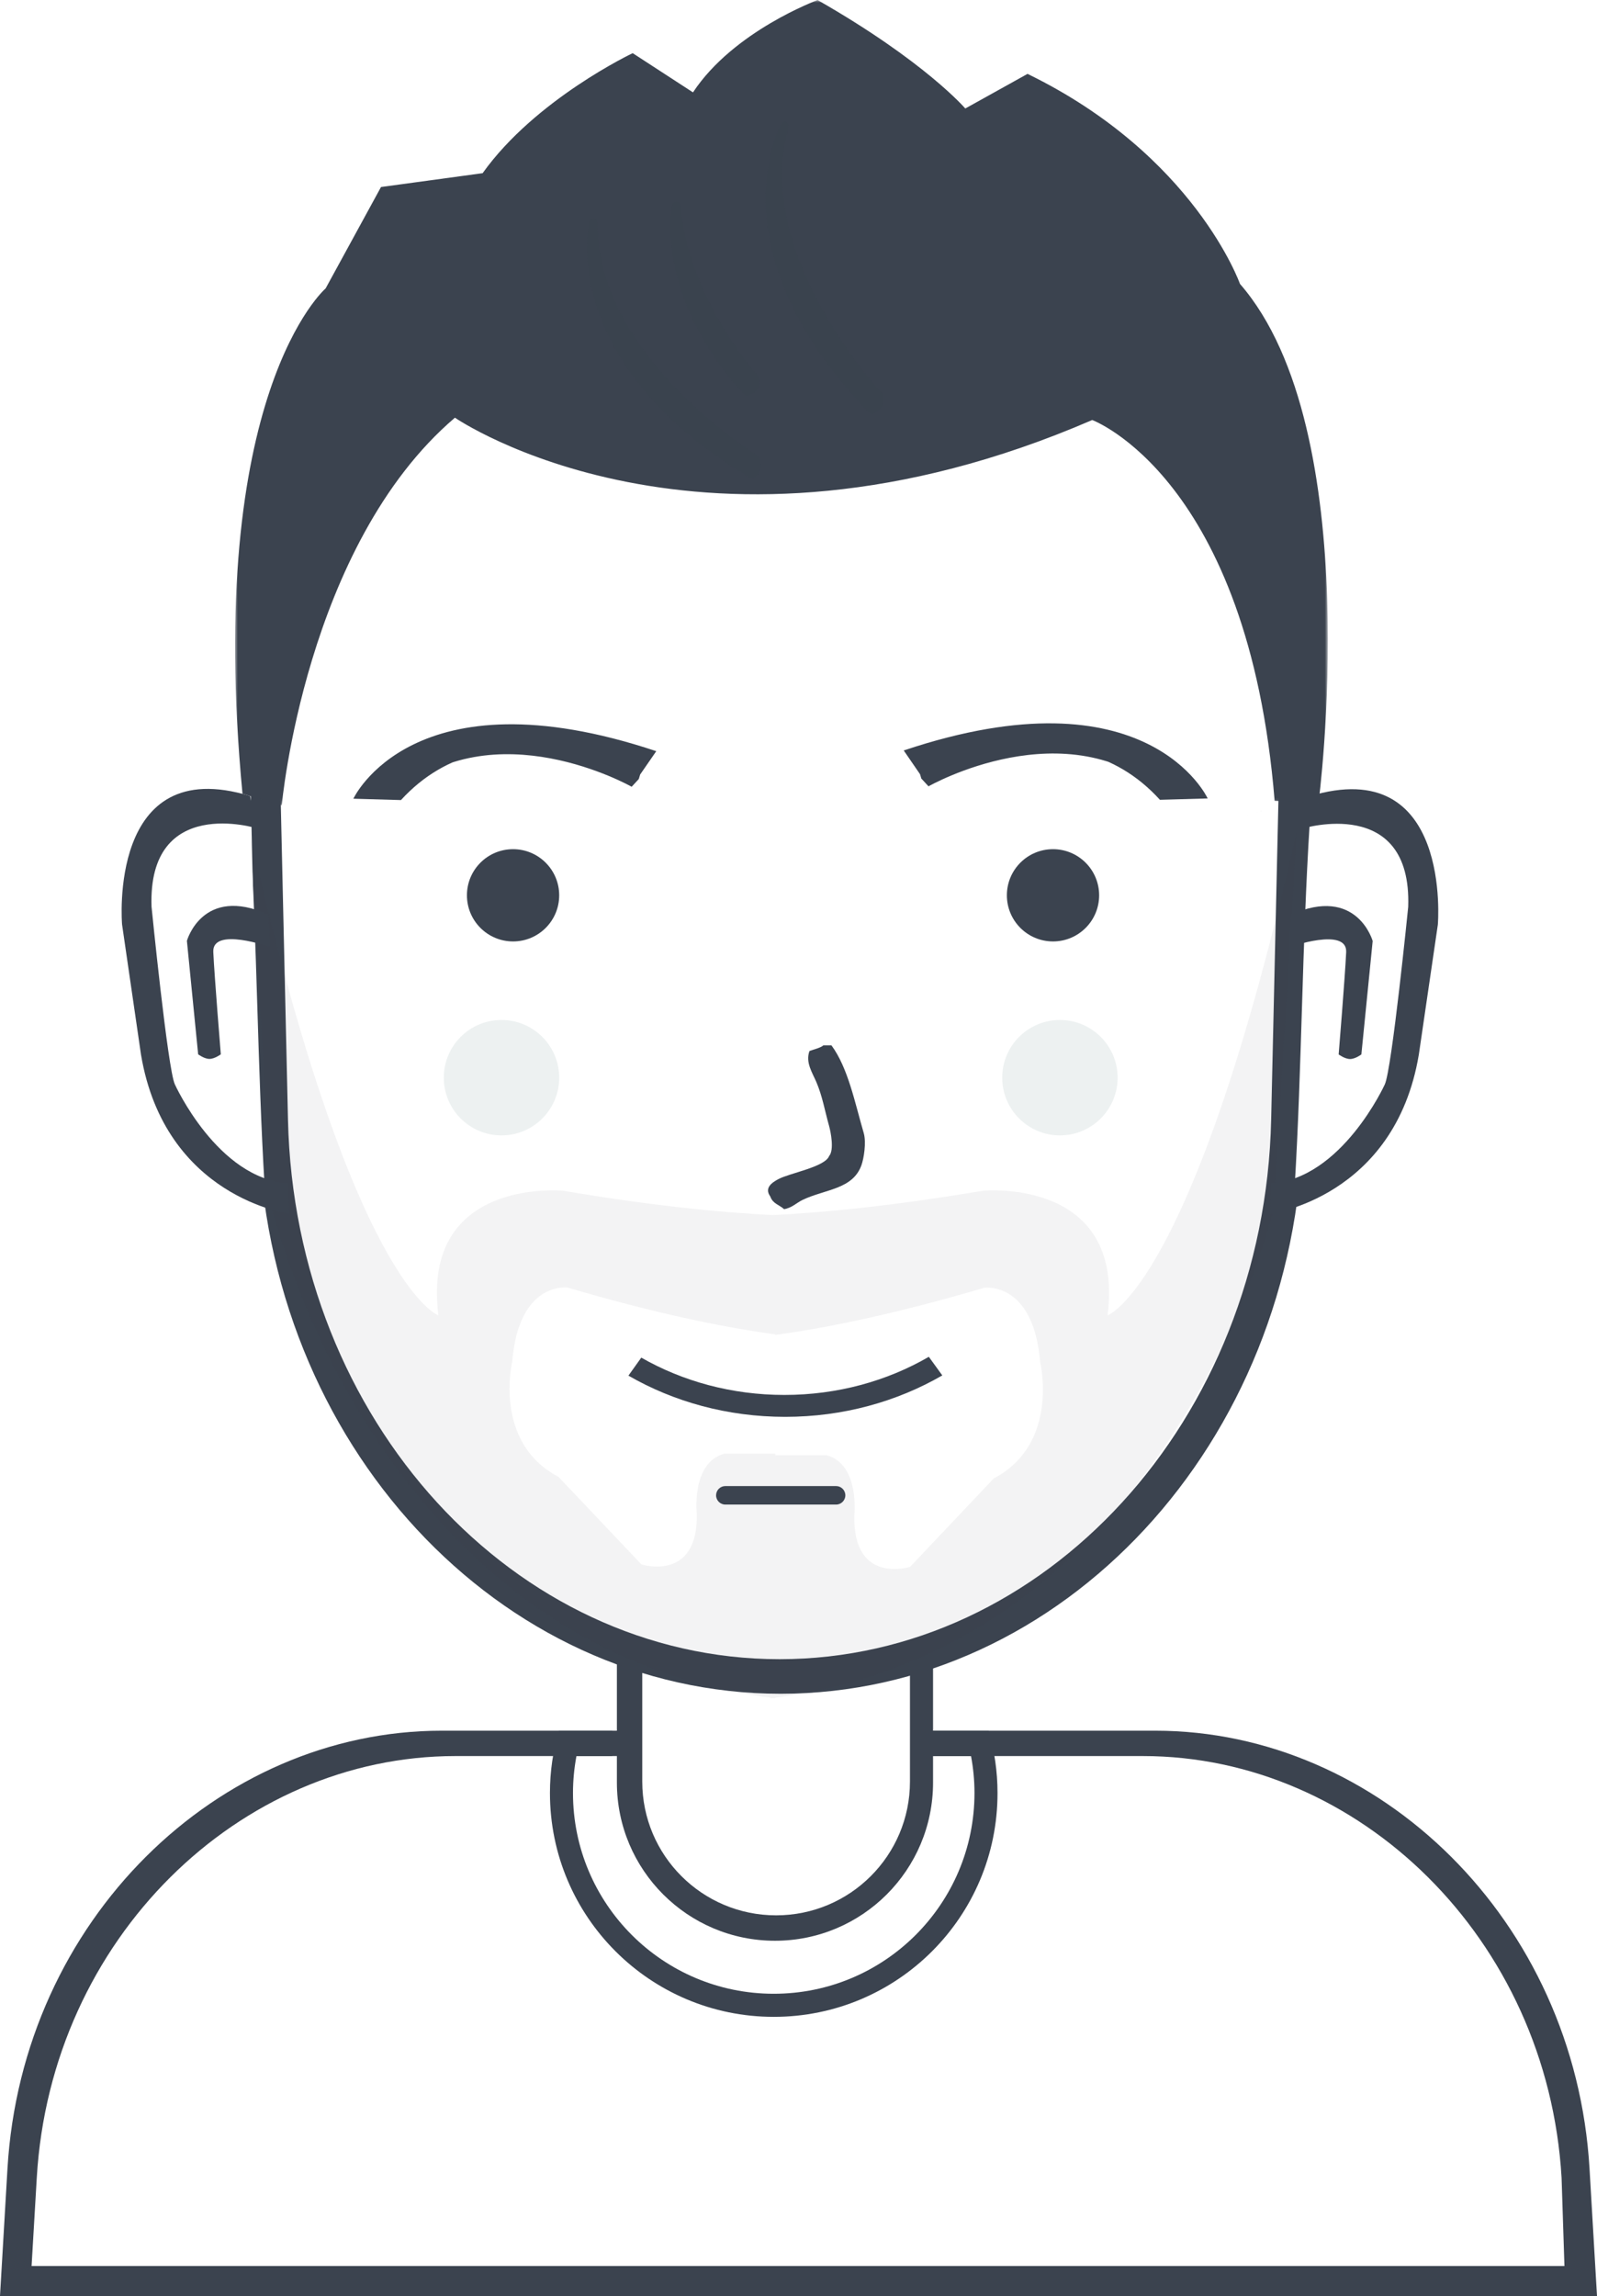 <?xml version="1.0" encoding="utf-8"?>
<!-- Generator: Adobe Illustrator 25.2.1, SVG Export Plug-In . SVG Version: 6.00 Build 0)  -->
<svg version="1.1" id="Layer_1" xmlns="http://www.w3.org/2000/svg" xmlns:xlink="http://www.w3.org/1999/xlink" x="0px" y="0px"
	 viewBox="0 0 295.3 424.53" style="enable-background:new 0 0 295.3 424.53;" xml:space="preserve">
<style type="text/css">
	.st0{fill:#FFFFFF;}
	.st1{fill:#3B434F;}
	.st2{opacity:0.059;fill:#3B434F;enable-background:new    ;}
	.st3{fill:#EDF1F1;}
	.st4{filter:url(#Adobe_OpacityMaskFilter);}
	.st5{mask:url(#_1_2_);fill:#3B434F;}
	.st6{opacity:0.2;fill:#3B434F;enable-background:new    ;}
</style>
<g>
	<path id="body-bg-flat_copy_5_" class="st0" d="M1.72,420.95c0,0-6.61-89.99,78.08-98.39h37.97v-17.49c0,0,26.71,11.47,53.76,1.28
		l0.85,16.21h44.37c0,0,75.99,2.98,72.53,99.24L1.72,420.95z"/>
	<path id="Rounded_Rectangle_13_1_" class="st1" d="M290.03,424.53L290.03,424.53H5.52l0,0H0L1.38,401c2.69-45.94,38.89-81,80.31-81
		h31.52v4.69H84.2c-39.92,0-74.81,33.75-77.4,77.97l-0.96,16.32h283.44l-0.53-16.32c-2.59-44.22-37.48-77.97-77.4-77.97h-38.83V320
		h41.09c41.42,0,77.62,35.06,80.31,81l1.38,23.53H290.03z"/>
	<path id="Ellipse_4_1_" class="st1" d="M143.08,372.91c-22.86,0-41.39-18.53-41.39-41.39c0-4,0.58-7.86,1.64-11.52h0.07h4.39h7.55
		v4.69h-8.75c-0.41,2.21-0.64,4.49-0.64,6.83c0,20.5,16.62,37.12,37.12,37.12c20.5,0,37.12-16.62,37.12-37.12
		c0-2.33-0.22-4.61-0.64-6.83h-8.75V320h7.55h4.39h0.07c1.06,3.66,1.64,7.52,1.64,11.52C184.47,354.38,165.94,372.91,143.08,372.91z
		"/>
	<path id="neck_1_" class="st1" d="M118.76,303.09v26.32c0,13.66,11.08,24.73,24.75,24.73s24.75-11.07,24.75-24.73v-25.77
		c1.44-0.44,2.86-0.91,4.27-1.42v27.38c0,16.15-13.09,29.24-29.23,29.24s-29.23-13.09-29.23-29.24V301.4
		C115.61,302.01,117.18,302.57,118.76,303.09z"/>
	<path id="_x32__copy_5_7_" class="st0" d="M144.57,35.41c53.08,0,94.97,49.6,93.61,109.2l-1.45,63.34
		c-1.28,56.15-42.53,100.53-92.16,100.53S53.69,264.1,52.41,207.95l-1.45-63.34C49.6,85.01,91.5,35.41,144.57,35.41z"/>
	<path id="_x32__line_7_" class="st1" d="M242.45,142.65l-1.52,65.91c-1.34,58.43-44.57,104.61-96.57,104.61
		s-95.23-46.18-96.57-104.61l-1.52-65.91C44.85,80.63,88.74,29.01,144.36,29.01S243.88,80.63,242.45,142.65z M144.15,35.84
		c-52.35,0-93.67,49.21-92.33,108.35l1.43,62.85c1.27,55.71,41.95,99.74,90.9,99.74s89.64-44.03,90.9-99.74l1.43-62.85
		C237.82,85.05,196.5,35.84,144.15,35.84z"/>
	<path id="_x31__copy_4_2_" class="st2" d="M239.79,153.6l-4.27,69.97c0,0-18.95,80.77-92.16,90.33v0.12
		c-0.14-0.02-0.28-0.04-0.43-0.06c-0.14,0.02-0.28,0.04-0.43,0.06v-0.12c-73.21-9.56-92.16-90.33-92.16-90.33l-4.27-69.97
		c19,84.33,34.99,89.6,34.99,89.6c-3.24-25.57,23.04-23.04,23.04-23.04c16.01,2.71,28.76,4.01,38.83,4.5
		c10.06-0.49,22.81-1.8,38.83-4.5c0,0,26.28-2.53,23.04,23.04C204.8,243.2,220.79,237.93,239.79,153.6z M192.34,251.87
		c-1.24-15.04-10.31-13.77-10.31-13.77c-16.12,4.74-28.78,7.38-38.67,8.72v-0.1c-9.82-1.33-22.39-3.94-38.4-8.65
		c0,0-9.01-1.27-10.24,13.65c0,0-3.62,14.95,8.53,21.33l15.36,16.21c0,0,10.5,3.33,10.24-9.39c0,0-1.07-9.48,5.12-11.09h9.39v0.28
		h9.45c6.23,1.62,5.16,11.19,5.16,11.19c-0.26,12.82,10.31,9.46,10.31,9.46l15.47-16.35C195.98,266.94,192.34,251.87,192.34,251.87z
		"/>
	<path id="Rounded_Rectangle_3_2_" class="st1" d="M134.12,274.77h20.48c0.94,0,1.71,0.76,1.71,1.71c0,0.94-0.76,1.71-1.71,1.71
		h-20.48c-0.94,0-1.71-0.76-1.71-1.71C132.41,275.54,133.18,274.77,134.12,274.77z"/>
	<path id="_x32__2_" class="st1" d="M116.2,254.35l2.38-3.33c7.64,4.37,16.72,6.9,26.46,6.9c9.85,0,19.02-2.59,26.71-7.05l2.49,3.44
		c-8.37,4.84-18.34,7.66-29.05,7.66C134.5,261.97,124.55,259.17,116.2,254.35z"/>
	<path id="Shape_11_copy_7_" class="st0" d="M46.17,152.26c-0.01,0-1.05-0.83-3-1.44c-0.98-0.31-2.19-0.56-3.58-0.62
		c-0.35-0.02-0.7-0.02-1.07-0.01s-0.74,0.03-1.12,0.08c-0.76,0.08-1.54,0.23-2.33,0.45c-3.15,0.91-6.37,3.11-8.25,7.65
		c-0.95,2.27-1.57,5.13-1.74,8.71c-0.04,0.89-0.05,1.83-0.04,2.82c0.02,0.99,0.07,2.02,0.15,3.1c0.16,2.16,0.46,4.52,0.9,7.09
		c-0.01,0-0.41,7.77,2.37,16.7c2.61,8.73,8.89,19.46,20.47,22.52C47.6,197.13,47.56,174.54,46.17,152.26L46.17,152.26z"/>
	<path id="Shape_3_7_" class="st1" d="M47.49,153.15c0,0-20.18-6.25-19.47,14.49c0,0,3,30.08,4.31,32.85c0,0,7.92,17.51,21,18.29
		c12.78,0.76,0,0,0,0l0.16,5.64c0,0-22.98-2.95-27.42-29.43l-3.5-24.06c0,0-2.72-31.84,23.67-23.75c25.71,7.89,0,0,0,0L47.49,153.15
		"/>
	<path id="Shape_4_7_" class="st1" d="M40.83,194.94c0,0-1.13,0.85-2.1,0.85s-2.09-0.85-2.09-0.85l-2.08-20.98
		c0,0,2.87-10.33,15.06-4.87l0.29,6c0,0-10.7-3.79-10.47,0.93C39.65,180.56,40.83,194.94,40.83,194.94z"/>
	<path id="Shape_11_copy_x5F_1_7_" class="st0" d="M242.17,152.31c0.01,0,1.05-0.83,3.02-1.44c0.98-0.31,2.2-0.56,3.59-0.62
		c0.35-0.02,0.7-0.02,1.07-0.01c0.37,0.01,0.74,0.03,1.12,0.08c0.76,0.08,1.55,0.23,2.34,0.45c3.16,0.9,6.39,3.11,8.29,7.65
		c0.95,2.27,1.58,5.13,1.75,8.7c0.04,0.89,0.05,1.83,0.04,2.82c-0.02,0.99-0.07,2.02-0.15,3.1c-0.16,2.16-0.46,4.52-0.9,7.09
		c0.01,0,0.41,7.76-2.38,16.69c-2.62,8.73-8.92,19.45-20.56,22.51C240.73,197.15,240.77,174.57,242.17,152.31L242.17,152.31z"/>
	<path id="Shape_3_x5F_1_7_" class="st1" d="M240.84,153.2c0,0,20.26-6.25,19.55,14.48c0,0-3.02,30.06-4.33,32.83
		c0,0-7.96,17.5-21.09,18.28c-12.84,0.76,0,0,0,0l-0.16,5.64c0,0,23.09-2.94,27.54-29.41l3.52-24.05c0,0,2.73-31.82-23.77-23.73
		c-25.82,7.88,0,0,0,0L240.84,153.2"/>
	<path id="Shape_4_x5F_1_7_" class="st1" d="M247.53,194.96c0,0,1.13,0.85,2.11,0.85s2.09-0.85,2.09-0.85l2.09-20.97
		c0,0-2.89-10.33-15.13-4.87l-0.29,6c0,0,10.74-3.79,10.52,0.93C248.71,180.59,247.53,194.96,247.53,194.96z"/>
	<path id="new_vector_shape_done_7_" class="st1" d="M152.25,193.28c0.5,0,1,0,1.49,0c3.09,4.19,4.34,10.64,5.97,16.21
		c0.51,1.73,0.02,4.75-0.43,5.97c-1.62,4.48-6.7,4.4-10.88,6.4c-1.12,0.54-1.96,1.47-3.41,1.71c-0.95-0.84-2.09-1-2.56-2.35
		c-1.15-1.59,0.33-2.58,1.49-3.2c2.11-1.13,8.61-2.24,9.39-4.27c0.96-1.1,0.32-4.39,0-5.55c-0.83-2.96-1.22-5.44-2.35-8.11
		c-0.75-1.77-2.06-3.65-1.28-5.76C150.34,194.07,151.73,193.76,152.25,193.28z"/>
	<path id="oko_5_" class="st1" d="M94.87,157.01c4.71,0,8.53,3.82,8.53,8.53s-3.82,8.53-8.53,8.53s-8.53-3.82-8.53-8.53
		S90.15,157.01,94.87,157.01z"/>
	<path id="oko_1_5_" class="st1" d="M194.71,157.01c4.71,0,8.53,3.82,8.53,8.53s-3.82,8.53-8.53,8.53c-4.71,0-8.53-3.82-8.53-8.53
		S189.99,157.01,194.71,157.01z"/>
	<path id="Ellipse_3_4_" class="st3" d="M195.99,188.59c5.89,0,10.67,4.78,10.67,10.67s-4.78,10.67-10.67,10.67
		c-5.89,0-10.67-4.78-10.67-10.67S190.09,188.59,195.99,188.59z"/>
	<path id="Ellipse_3_copy_8_" class="st3" d="M92.73,188.59c5.89,0,10.67,4.78,10.67,10.67s-4.78,10.67-10.67,10.67
		c-5.89,0-10.67-4.78-10.67-10.67S86.84,188.59,92.73,188.59z"/>
	<path id="R_copy_5_" class="st1" d="M171.69,145.39c0,0,25.54-14.6,43.79,1.49l4.83,0.75c0,0-6.18-22.5-51.2-7.87l1.25,4.19
		 M171.36,143.95c0,0,25.99-14.93,43.12,3.93l8.83-0.25c0,0-11.01-24.03-56.2-8.87l4.25,6.19"/>
	<path id="R_copy_3_4_" class="st1" d="M116.8,145.47c0,0-25.46-14.48-43.65,1.47l-4.81,0.74c0,0,6.16-22.3,51.03-7.8l-1.25,4.16
		 M117.12,144.04c0,0-25.9-14.79-42.98,3.89l-8.8-0.25c0,0,10.97-23.82,56.01-8.79l-4.24,6.14"/>
	<path id="Shape_6_copy_3_2_" class="st1" d="M49.11,148.48c0,0,3.29-51.4,35.01-74.24c0,0,45.8,31.15,117.84,0
		c0,0,31.86,14.51,36.72,74.24h1.71c0,0,9.12-68.41-14.52-95.57c0,0-5.82-20.8-36.72-35.84l-11.1,6.83c0,0-7.46-9.13-27.32-20.48
		c0,0-14.69,6.55-22.2,17.92l-11.95-7.68c0,0-16.7,7.65-26.47,21.33l-17.93,2.56l-9.39,17.07c0,0-22.42,18.06-15.37,92.16
		L49.11,148.48z"/>
	<defs>
		<filter id="Adobe_OpacityMaskFilter" filterUnits="userSpaceOnUse" x="43.47" y="0" width="202.06" height="148.91">
			<feColorMatrix  type="matrix" values="1 0 0 0 0  0 1 0 0 0  0 0 1 0 0  0 0 0 1 0"/>
		</filter>
	</defs>
	<mask maskUnits="userSpaceOnUse" x="43.47" y="0" width="202.06" height="148.91" id="_1_2_">
		<g id="g6704_2_" class="st4">
			<path id="path6706_2_" class="st0" d="M-114.64-81.05h512v512h-512V-81.05z"/>
			<path id="path6708_2_" d="M49.21,128c0,0,5.92-35.72,34.91-57.6c0,0,47.08,32.01,119.12,0.85c0,0,26.62,12.52,35.84,57.17l0,0
				c0,0,5.48-45.93-15.36-74.24c0,0-3.67-18.67-34.56-33.71l-11.52,6.83c0,0-7.44-9.13-27.31-20.48c0,0-13.4,6.97-20.91,18.35
				l-12.8-8.11c0,0-15.41,7.22-25.17,20.91l-17.07,2.56l-8.96,16.21c0,0-18.61,14.21-16.64,71.68L49.21,128z"/>
		</g>
	</mask>
	<path id="Shape_6_copy_2_" class="st5" d="M52.1,148.91c0,0,4.32-48.05,32.02-71.68c0,0,45.8,31.58,117.84,0.43
		c0,0,28.88,10.67,33.73,70.4l8.11,0.43c0,0,9.12-68.84-14.52-96c0,0-8.38-23.79-39.28-38.83l-11.51,6.4c0,0-7.44-8.7-27.31-20.05
		c0,0-15.53,5.69-23.04,17.07l-11.15-7.25c0,0-17.98,8.5-27.75,22.19l-18.79,2.56L60.21,53.33c0,0-22.42,19.34-15.37,93.44
		L52.1,148.91z"/>
	<path id="new_x5F_vector_x5F_shape_x5F_done_copy_2_" class="st6" d="M145.5,22.62c0.63,0.47,0.32,0.9,0.18,1.48
		c-0.2,0.87-0.44,1.73-0.58,2.6c-0.21,1.32-0.39,2.64-0.45,3.94c-0.05,1.09-0.03,2.18-0.01,3.26c0.01,0.62,0.12,1.25,0.13,1.87
		c0.01,0.25,0.07,0.5,0.08,0.75c0.02,0.07,0.03,0.14,0.05,0.21c0.01,0.32,0.09,0.62,0.1,0.94c0.05,0.29,0.1,0.58,0.16,0.87
		c0.08,0.46,0.11,0.93,0.25,1.38c0.02,0.11,0.03,0.23,0.05,0.34c0.11,0.35,0.15,0.72,0.26,1.07c0.01,0.07,0.02,0.14,0.02,0.21
		c0.16,0.51,0.24,1.05,0.4,1.56c0.26,0.83,0.48,1.66,0.77,2.48c0.19,0.55,0.36,1.12,0.55,1.67c0.34,0.98,0.76,1.94,1.14,2.9
		c0.23,0.59,0.54,1.13,0.79,1.72c0.7,1.66,1.59,3.29,2.45,4.92c0.28,0.53,0.58,1.01,0.89,1.52c0.2,0.33,0.4,0.7,0.58,1.03
		c0.1,0.19,0.23,0.33,0.33,0.51c0.24,0.39,0.49,0.82,0.72,1.21c0.21,0.37,0.46,0.68,0.69,1.04c0.26,0.39,0.51,0.82,0.77,1.21
		c0.45,0.67,0.93,1.32,1.37,1.99c0.46,0.69,0.98,1.3,1.47,1.98c0.95,1.32,2.06,2.58,3.08,3.9c0.31,0.4,0.67,0.74,0.98,1.12
		c0.15,0.19,0.41,0.36,0.51,0.56c0.04,0.08,0.07,0.21,0.1,0.3c0.05,0.15,0.04,0.33,0.04,0.49c0,0.25,0.02,0.51-0.03,0.77
		c-0.05,0.27-0.22,0.58-0.33,0.85c-0.09,0.22-0.32,0.41-0.44,0.51c-0.11,0.09-0.15,0.17-0.26,0.26c-0.29,0.22-0.61,0.41-0.92,0.5
		c-0.32,0.1-0.74-0.19-1-0.5c-0.45-0.54-1.01-1.03-1.44-1.57c-0.09-0.12-0.19-0.17-0.28-0.28c-0.5-0.63-1.11-1.22-1.6-1.84
		c-0.11-0.14-0.23-0.22-0.34-0.36c-0.38-0.5-0.83-0.94-1.21-1.45c-0.97-1.27-2.01-2.49-2.89-3.77c-0.2-0.3-0.42-0.53-0.63-0.83
		c-1.42-2.12-2.84-4.2-3.98-6.36c-0.3-0.57-0.63-1.09-0.91-1.66c-0.79-1.62-1.54-3.24-2.22-4.87c-0.09-0.21-0.15-0.45-0.24-0.67
		c-0.37-0.98-0.71-1.95-1.04-2.93c-0.34-0.99-0.53-2.03-0.84-3.02c-0.07-0.21-0.09-0.44-0.15-0.65c-0.01-0.08-0.02-0.16-0.03-0.23
		c-0.07-0.23-0.08-0.48-0.15-0.71c-0.17-0.55-0.22-1.14-0.32-1.7c-0.09-0.53-0.21-1.07-0.22-1.61c-0.02-0.1-0.04-0.2-0.06-0.29
		c-0.01-0.35-0.1-0.7-0.11-1.04c-0.02-0.6-0.11-1.21-0.12-1.81c-0.01-0.75-0.04-1.5-0.04-2.25c0-0.75,0.07-1.49,0.11-2.24
		c0.12-2.05,0.49-4.11,0.99-6.24c0.18-0.77,0.47-1.52,0.71-2.3c0.17-0.53,0.43-1.04,0.62-1.57c0.05-0.14,0.13-0.22,0.18-0.36
		c0.11-0.3,0.26-0.66,0.53-0.86c0.12-0.09,0.4-0.13,0.55-0.09C145.34,22.54,145.41,22.62,145.5,22.62z M125.48,37.33
		c0.45,0.33,0.42,0.81,0.43,1.22c0.01,0.42,0.13,0.84,0.14,1.26c0.05,0.29,0.1,0.59,0.15,0.88c0.01,0.24,0.07,0.46,0.1,0.69
		c0.04,0.24,0.06,0.48,0.13,0.71c0.04,0.26,0.09,0.53,0.13,0.79c0.07,0.23,0.08,0.48,0.15,0.71c0.22,0.71,0.31,1.45,0.53,2.16
		c0.24,0.75,0.41,1.52,0.67,2.26c0.34,0.97,0.67,1.95,1.04,2.91c0.19,0.49,0.41,0.95,0.61,1.45c0.15,0.38,0.3,0.78,0.48,1.15
		c0.73,1.52,1.48,3.05,2.28,4.57c0.63,1.2,1.39,2.35,2.08,3.54c0.21,0.37,0.46,0.68,0.69,1.04c0.54,0.8,1.11,1.64,1.65,2.46
		c0.52,0.77,1.14,1.49,1.69,2.25c0.09,0.12,0.19,0.19,0.28,0.32c0.28,0.4,0.64,0.78,0.94,1.18c0.15,0.2,0.35,0.33,0.49,0.54
		c0.3,0.45,0.49,1.29,0.35,1.82c-0.25,0.91-1.13,1.52-1.8,1.75c-0.2,0.07-0.52,0.2-0.73,0.13c-0.34-0.1-0.56-0.41-0.77-0.66
		c-0.26-0.33-0.56-0.57-0.82-0.89c-0.47-0.6-1.01-1.14-1.48-1.75c-0.98-1.28-1.97-2.51-2.84-3.81c-2.01-3.01-3.67-6.04-4.97-9.16
		c-0.54-1.29-0.97-2.63-1.41-3.94c-0.15-0.47-0.24-0.97-0.39-1.44c-0.2-0.64-0.29-1.3-0.49-1.94c-0.01-0.08-0.02-0.17-0.03-0.25
		c-0.03-0.14-0.08-0.28-0.1-0.42c-0.02-0.12-0.03-0.24-0.05-0.36c-0.08-0.24-0.09-0.49-0.13-0.73c-0.04-0.24-0.1-0.47-0.11-0.72
		c-0.03-0.16-0.06-0.31-0.09-0.47c-0.02-0.64-0.17-1.27-0.18-1.91c0-0.15-0.05-0.31-0.06-0.47c-0.01-0.62-0.08-1.23-0.07-1.85
		c0-0.7,0-1.42,0.04-2.12c0.02-0.28,0.07-0.54,0.08-0.81c0.01-0.3,0.07-0.6,0.11-0.91c0.02-0.19,0.02-0.41,0.08-0.6
		c0.06-0.19,0.25-0.5,0.43-0.58c0.12-0.05,0.36-0.11,0.5-0.07C125.32,37.25,125.38,37.33,125.48,37.33z M110.17,40.52
		c0.51,0.37,0.37,0.85,0.37,1.31c-0.01,0.74,0.07,1.47,0.09,2.21c0.01,0.59,0.16,1.17,0.18,1.75c0.03,0.19,0.07,0.37,0.1,0.56
		c0.01,0.32,0.08,0.74,0.18,1.05c0.01,0.08,0.02,0.16,0.03,0.23c0.03,0.18,0.07,0.36,0.12,0.53c0.01,0.1,0.03,0.2,0.04,0.3
		c0.13,0.42,0.17,0.87,0.31,1.28c0.32,0.99,0.57,2.01,0.92,3c0.75,2.15,1.79,4.23,2.89,6.32c0.36,0.68,0.81,1.32,1.17,2
		c0.15,0.29,0.36,0.52,0.53,0.8c0.47,0.77,1.01,1.53,1.52,2.29c0.71,1.05,1.57,2.01,2.32,3.05c0.26,0.36,0.6,0.68,0.85,1.03
		c0.23,0.31,0.52,0.55,0.76,0.86c0.48,0.61,1.09,1.19,1.6,1.8c0.3,0.35,0.65,0.64,0.93,0.97c0.32,0.38,0.72,0.68,1.03,1.05
		c0.08,0.07,0.16,0.14,0.24,0.21c0.32,0.38,0.77,0.71,1.1,1.09c0.14,0.16,0.31,0.24,0.45,0.4c0.46,0.53,1.12,0.95,1.59,1.49
		c0.14,0.15,0.32,0.25,0.44,0.39c0.05,0.04,0.1,0.07,0.15,0.11c0.16,0.18,0.42,0.35,0.59,0.54c0.06,0.04,0.11,0.08,0.17,0.12
		c0.27,0.3,0.69,0.54,0.97,0.84c0.07,0.05,0.15,0.1,0.22,0.16c0.35,0.39,0.91,0.66,1.26,1.06c0.16,0.12,0.32,0.24,0.48,0.36
		c0.08,0.09,0.25,0.16,0.34,0.26c0.24,0.27,0.65,0.48,0.91,0.73c0.16,0.15,0.4,0.25,0.53,0.4c0.12,0.13,0.33,0.21,0.43,0.32
		c0.33,0.24,0.67,0.48,1,0.71c0.79,0.56,1.58,1.09,2.34,1.63c0.36,0.26,0.81,0.46,1.03,0.78c0.13,0.18,0.18,0.44,0.24,0.64
		c0.15,0.44,0.21,0.97,0.09,1.45c-0.04,0.15-0.11,0.25-0.17,0.4c-0.09,0.25-0.24,0.63-0.5,0.86c-0.17,0.15-0.35,0.35-0.54,0.48
		c-0.29,0.2-0.61,0.09-0.97-0.05c-0.11-0.08-0.23-0.15-0.34-0.23c-0.55-0.24-1.06-0.74-1.61-0.98c-0.11-0.05-0.22-0.16-0.3-0.2
		c-0.18-0.12-0.37-0.25-0.55-0.37c-0.2-0.09-0.38-0.3-0.61-0.4c-0.19-0.08-0.38-0.24-0.57-0.37c-0.07-0.05-0.14-0.1-0.21-0.15
		c-0.18-0.08-0.4-0.25-0.57-0.37c-0.25-0.18-0.5-0.35-0.74-0.53c-0.27-0.12-0.56-0.38-0.82-0.56c-0.21-0.15-0.5-0.31-0.66-0.49
		c-0.15-0.1-0.29-0.21-0.44-0.31c-0.3-0.22-0.6-0.43-0.87-0.66c-0.15-0.1-0.29-0.21-0.44-0.31c-0.21-0.23-0.58-0.41-0.78-0.64
		c-0.1-0.07-0.2-0.14-0.3-0.21c-0.15-0.17-0.42-0.32-0.57-0.48c-0.09-0.06-0.17-0.12-0.26-0.18c-0.12-0.13-0.32-0.26-0.44-0.39
		c-0.07-0.05-0.14-0.1-0.21-0.15c-0.4-0.44-0.99-0.78-1.38-1.22c-0.12-0.1-0.24-0.2-0.37-0.3c-0.51-0.57-1.19-1.03-1.68-1.59
		c-0.13-0.15-0.28-0.22-0.41-0.37c-0.45-0.52-1.03-0.99-1.46-1.51c-0.07-0.09-0.14-0.11-0.21-0.19c-0.2-0.25-0.47-0.5-0.67-0.75
		c-0.09-0.12-0.19-0.16-0.28-0.28c-0.69-0.87-1.49-1.64-2.16-2.51c-1.18-1.54-2.41-3.04-3.34-4.63c-0.21-0.36-0.46-0.66-0.67-1.02
		c-0.36-0.63-0.76-1.26-1.1-1.91c-0.53-1.01-1.03-2.04-1.52-3.06c-0.34-0.72-0.61-1.49-0.89-2.22c-0.23-0.6-0.45-1.19-0.66-1.79
		c-0.21-0.59-0.36-1.21-0.55-1.81c-0.2-0.61-0.28-1.25-0.47-1.86c-0.07-0.23-0.07-0.52-0.14-0.76c-0.18-0.57-0.22-1.19-0.32-1.78
		c-0.42-2.5-0.46-5.06-0.28-7.67c0.04-0.6,0.17-1.17,0.27-1.78c0.04-0.28,0.14-0.63,0.45-0.84c0.1-0.07,0.41-0.12,0.53-0.09
		C110.01,40.44,110.09,40.52,110.17,40.52z"/>
</g>
</svg>
